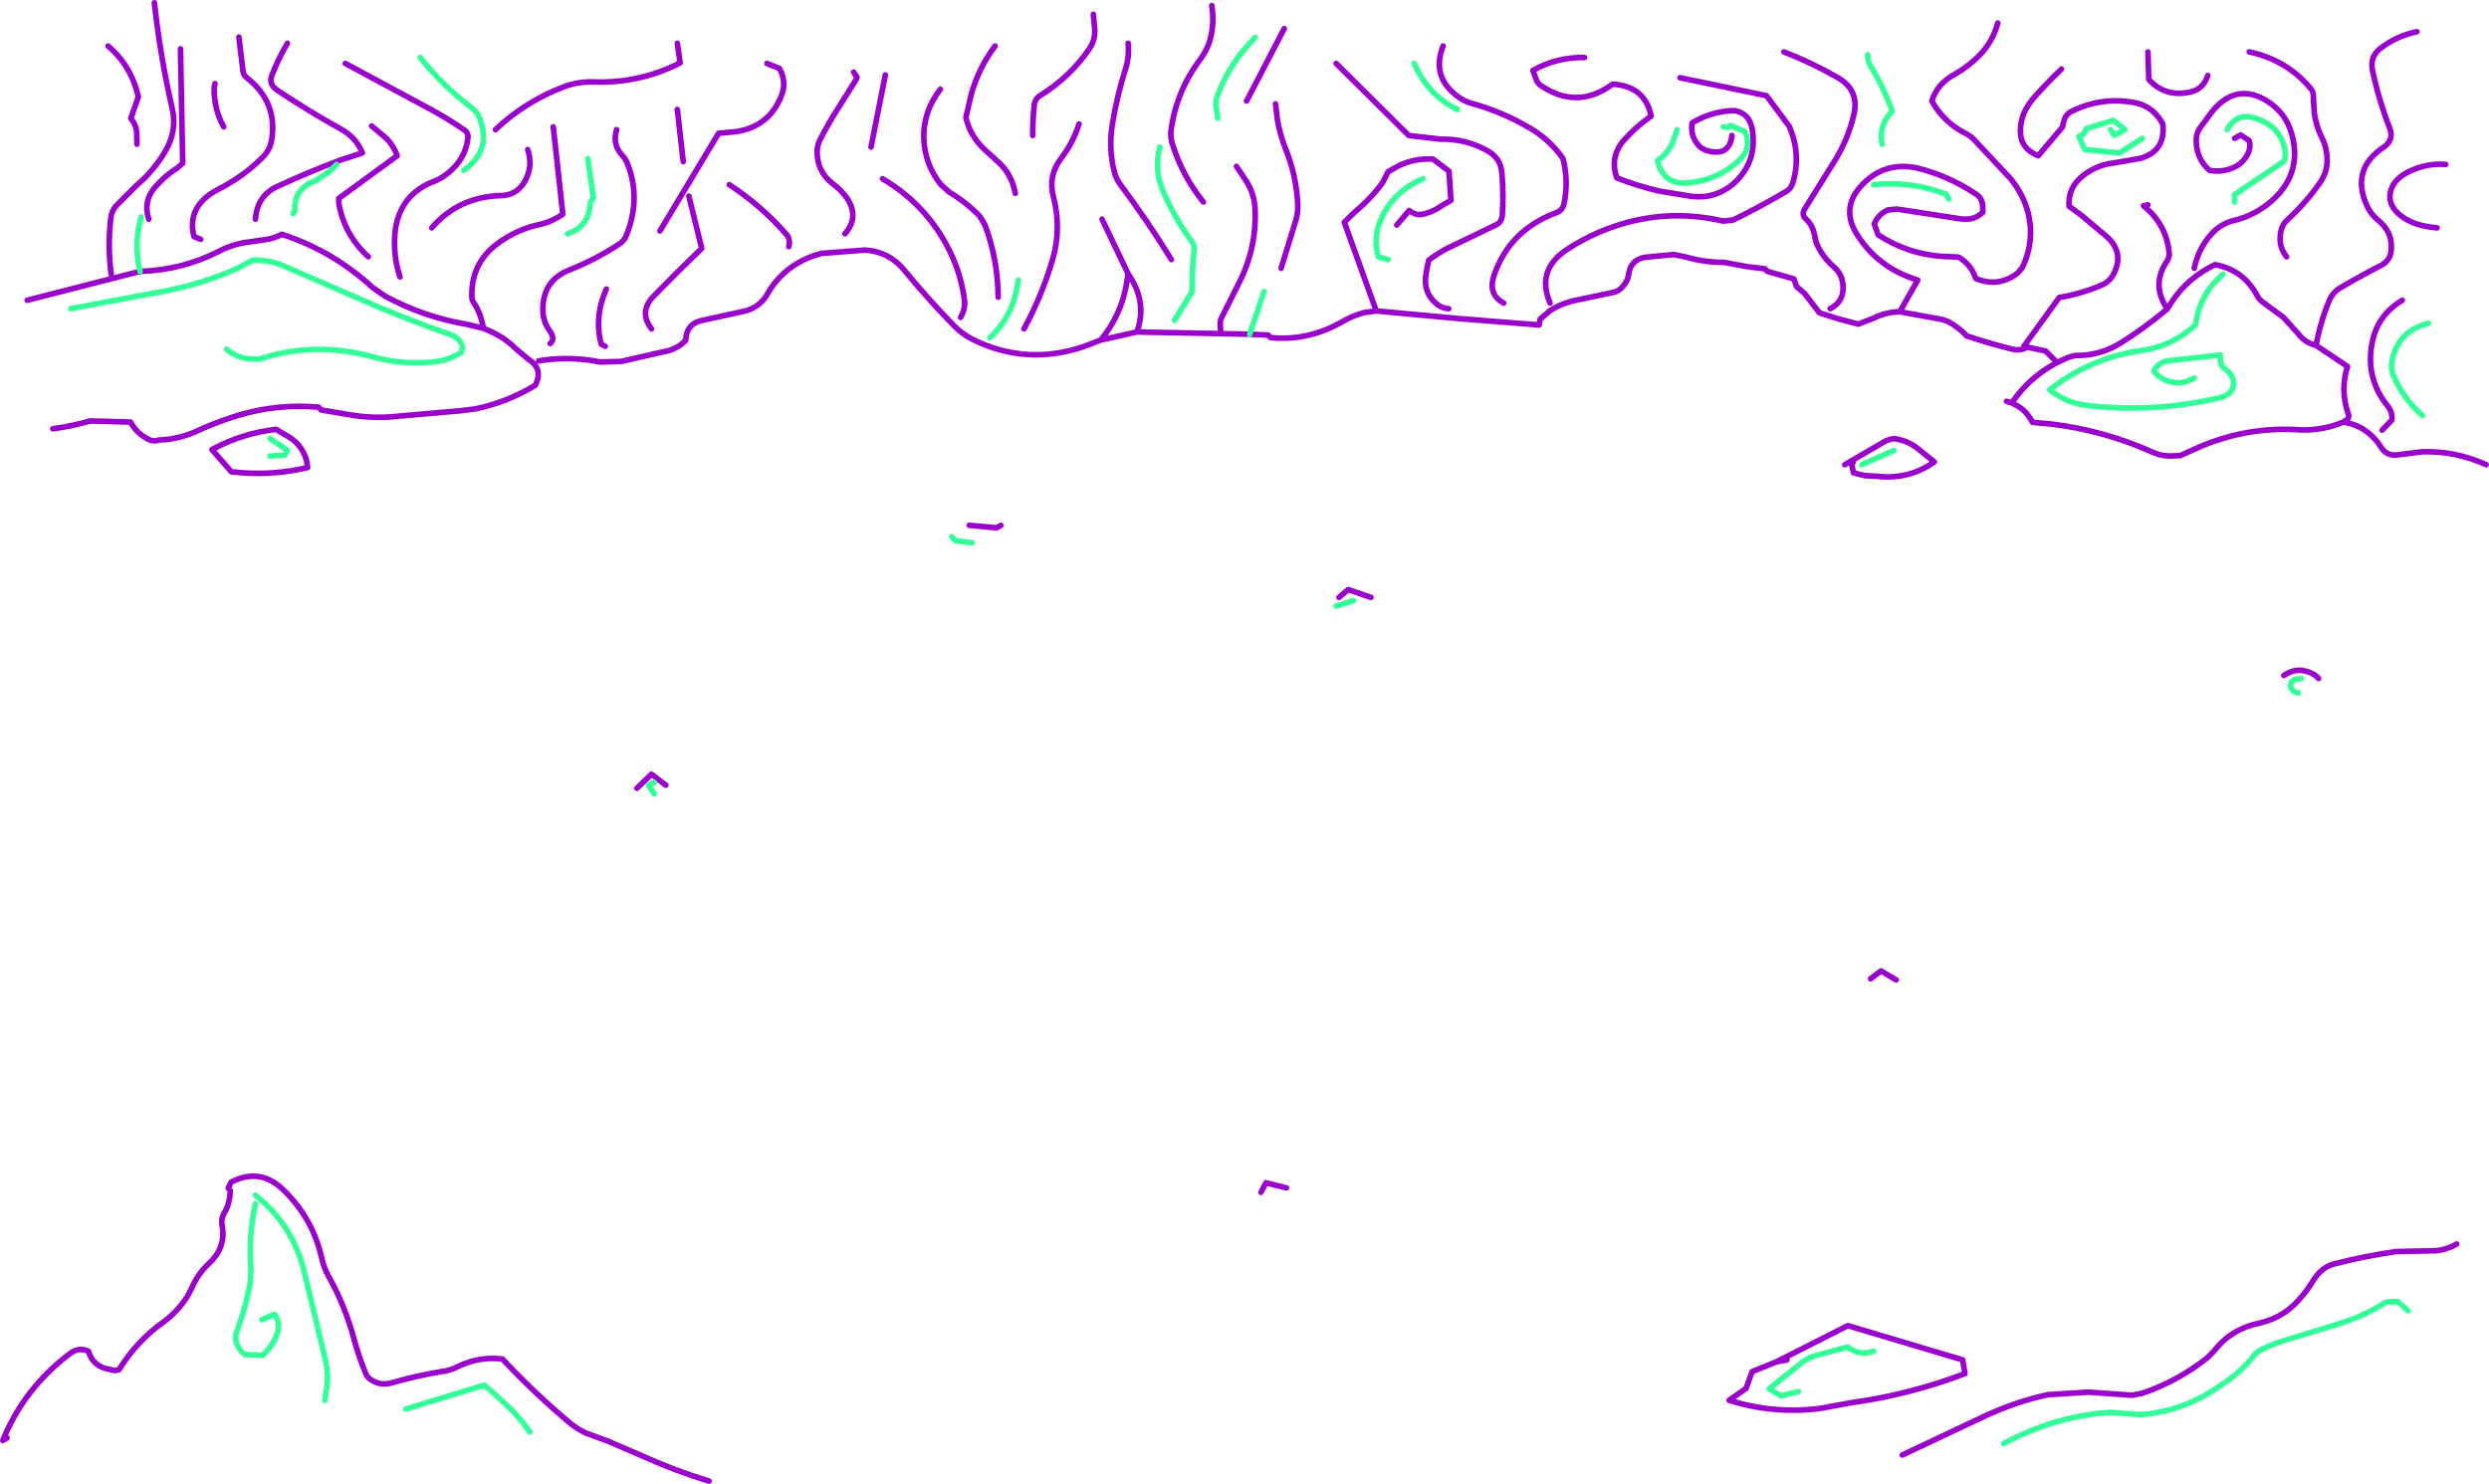 <?xml version="1.0" encoding="UTF-8" standalone="no"?>
<svg xmlns:xlink="http://www.w3.org/1999/xlink" height="264.4px" width="443.35px" xmlns="http://www.w3.org/2000/svg">
  <g transform="matrix(1.0, 0.0, 0.0, 1.0, 27.5, 5.1)">
    <path d="M373.15 4.15 Q379.9 5.6 384.1 10.7 384.55 11.2 384.55 11.9 L384.7 14.55 Q384.9 17.0 386.05 19.35 386.75 20.7 386.95 22.3 387.35 25.15 385.75 27.45 383.2 31.1 379.9 34.1 379.05 34.85 378.8 36.05 378.2 38.7 379.8 40.65 M355.1 31.4 L354.3 31.55 Q358.6 35.05 358.9 40.35 L358.65 41.2 Q355.55 45.55 358.55 49.95 361.3 45.15 366.0 42.6 L367.05 42.05 Q372.2 43.0 374.65 47.75 375.05 48.45 375.85 48.95 L379.25 51.45 381.9 54.4 Q383.05 55.95 385.05 56.45 385.8 52.3 387.4 48.45 387.95 47.1 389.25 46.25 392.9 44.1 396.6 42.2 398.35 41.3 398.45 39.3 398.65 36.15 396.05 34.1 394.8 33.05 394.15 31.65 391.15 25.1 397.05 21.15 399.0 19.85 398.15 17.7 396.2 12.65 395.1 7.45 394.6 4.95 396.55 3.5 399.4 1.3 403.0 0.55 M363.35 42.7 Q364.05 39.25 366.4 36.6 368.2 34.6 370.95 34.05 373.85 33.25 376.35 31.35 382.75 26.35 380.75 18.9 379.7 14.95 376.15 12.8 370.8 9.6 366.55 14.75 L364.4 17.65 Q363.65 18.7 363.7 20.15 363.8 23.25 366.05 25.25 368.4 25.7 370.55 24.65 372.35 23.8 373.1 21.8 373.4 20.95 373.15 19.95 L371.6 18.95 370.55 19.55 M406.6 35.5 Q402.4 35.15 400.1 33.3 397.75 31.4 398.3 29.1 398.8 26.75 401.85 25.35 404.85 23.95 408.15 24.2 M355.1 4.15 L355.25 9.05 Q358.1 12.2 362.4 11.35 364.95 10.9 365.75 8.35 M333.0 56.6 L339.3 47.9 Q343.05 47.3 346.75 45.75 348.25 45.15 349.0 43.7 351.05 39.7 347.4 36.75 L343.3 33.3 341.05 31.65 Q340.85 28.4 343.35 26.35 345.85 24.3 348.95 23.95 L353.6 23.15 Q358.3 21.9 357.75 17.0 356.15 14.0 353.05 13.25 346.9 12.0 341.3 14.85 340.6 15.25 340.25 16.1 340.0 16.75 339.9 17.5 L335.55 22.65 Q332.5 21.4 332.4 18.6 332.3 16.5 333.25 14.55 334.0 13.15 335.1 11.95 337.3 9.5 339.7 7.2 M221.3 35.0 L223.5 32.4 Q224.8 33.5 226.4 32.95 228.1 32.45 229.3 31.55 L230.95 30.6 230.6 25.4 227.75 23.25 Q224.55 23.05 221.6 24.45 L219.75 25.5 218.8 27.4 Q216.7 30.3 213.9 32.6 L211.95 34.5 217.65 50.3 232.15 51.65 246.65 52.8 246.85 51.75 248.6 50.25 Q250.75 48.9 253.2 48.4 L260.1 46.95 Q261.0 46.65 261.65 45.85 262.45 44.9 262.6 43.8 262.9 41.25 265.45 40.75 L270.65 40.25 272.8 40.7 Q276.1 41.65 279.6 41.65 L283.65 42.4 286.9 42.8 287.3 43.25 292.05 44.6 292.5 45.95 293.95 47.2 296.6 50.65 300.1 51.75 303.5 52.65 306.1 51.65 Q308.35 50.5 310.9 50.45 L314.1 44.8 Q307.25 42.75 303.45 36.95 300.3 32.2 303.9 28.15 307.9 23.65 313.8 24.8 319.5 26.15 324.5 29.5 325.5 30.15 325.65 31.4 L325.7 32.7 Q324.15 34.25 321.75 33.9 L310.4 32.15 308.8 32.3 Q307.05 33.1 306.35 34.8 L307.05 36.75 Q312.35 40.2 318.65 40.6 L321.35 40.7 Q323.65 42.05 324.4 44.5 328.35 46.2 331.85 43.6 L332.7 42.6 Q334.45 39.05 334.15 35.05 L333.8 32.95 Q332.85 29.35 330.5 26.6 L324.05 19.7 Q323.4 19.05 322.55 18.65 318.7 16.65 316.6 12.9 317.6 9.75 320.75 8.1 323.1 6.75 325.05 4.8 327.45 2.35 328.35 -1.0 M329.9 66.4 L330.85 66.7 Q334.4 61.45 340.3 58.85 341.15 58.45 342.1 58.25 346.5 58.3 350.1 56.1 354.5 53.35 358.55 49.95 M338.65 59.2 L336.85 57.45 333.6 56.75 Q332.4 57.45 331.1 57.15 327.0 56.15 322.8 54.75 321.55 53.35 319.7 52.3 318.5 51.75 317.2 51.6 L310.9 50.45 M415.35 77.7 Q409.85 75.2 403.95 75.4 L399.1 76.0 Q397.5 75.95 396.7 74.7 394.2 70.75 389.9 70.1 386.4 71.6 382.4 71.5 372.65 70.8 363.8 74.75 L360.8 76.1 358.85 76.15 Q357.35 76.1 356.0 75.5 347.35 71.6 337.85 70.45 L334.55 70.15 Q333.95 69.0 332.9 67.95 L332.0 67.3 330.85 66.7 M389.9 70.1 L390.55 69.65 Q391.0 69.35 390.8 68.7 389.3 64.45 390.65 60.2 L385.05 56.45 M400.4 48.4 Q396.1 51.0 395.1 55.65 393.7 62.15 397.8 67.25 398.7 68.35 398.55 69.75 L396.8 71.55 M379.3 115.25 Q381.95 113.45 384.8 115.15 385.15 115.4 385.5 115.8 M311.35 254.15 L325.85 247.3 Q331.5 244.65 337.3 243.4 L344.45 242.95 352.3 243.5 354.1 243.15 Q360.4 241.0 365.65 236.85 L366.85 235.65 Q369.9 231.65 375.15 230.6 379.1 229.65 381.75 226.75 383.35 225.05 384.55 223.05 386.05 220.65 388.3 220.1 393.7 218.7 399.3 217.9 L406.3 217.75 Q408.3 217.6 410.1 216.55 M248.6 48.9 Q246.1 43.05 251.55 39.4 255.65 36.7 260.15 35.2 269.65 32.0 279.45 34.3 L281.2 34.1 Q286.15 31.7 290.85 28.9 291.5 28.45 291.8 27.6 293.4 22.5 291.2 17.4 L287.15 11.95 271.75 8.75 M290.25 4.15 Q295.3 6.1 299.7 8.65 303.8 10.9 302.7 15.4 301.7 19.65 299.4 23.4 L293.95 32.15 Q293.45 33.0 293.95 33.7 295.4 34.9 295.75 36.95 295.95 38.35 296.75 39.6 297.7 41.2 299.2 42.5 300.8 43.9 300.8 46.2 300.8 48.75 298.5 49.9 M281.0 19.05 Q280.6 22.75 276.75 21.8 275.65 21.5 275.05 20.8 273.55 19.1 273.9 16.8 277.4 14.7 281.4 14.6 284.1 15.05 284.6 17.85 285.6 23.75 281.3 27.6 278.15 30.35 273.9 29.9 L268.05 28.95 Q264.2 28.05 260.5 26.6 259.2 22.9 261.7 19.95 263.85 17.5 266.6 15.6 265.55 10.25 259.75 9.9 253.55 14.45 247.2 10.3 246.55 9.95 246.2 9.25 L245.55 7.45 Q249.85 5.05 254.75 5.15 M229.55 3.1 Q227.35 8.75 232.4 12.25 233.3 12.9 234.4 13.25 240.1 14.8 245.15 17.8 248.6 19.85 250.9 23.15 251.95 27.3 251.05 31.35 250.8 32.4 249.7 32.8 241.4 35.9 238.65 43.9 237.45 47.35 240.35 48.9 M301.1 77.7 L308.15 73.6 Q308.95 73.15 309.85 73.05 312.25 73.35 314.15 74.85 L317.05 77.2 Q312.45 80.45 306.75 79.75 L304.65 79.65 302.65 79.15 302.35 77.7 302.6 77.2 M210.5 6.2 L223.45 19.05 229.15 19.7 Q233.65 19.6 237.5 21.8 239.75 23.05 240.0 25.55 240.35 29.3 240.1 33.15 240.0 34.45 239.1 34.9 L230.0 39.3 Q228.45 40.15 227.0 41.25 L226.75 42.35 226.55 43.5 Q225.85 46.95 228.45 49.1 229.4 49.85 230.55 49.9 M200.7 42.7 L203.35 34.05 Q203.75 32.6 203.65 31.15 203.4 26.25 201.6 21.7 200.55 19.1 200.05 16.35 L199.7 13.4 M194.55 12.9 L201.25 0.0 M186.85 30.9 Q183.05 26.15 181.3 20.45 180.95 19.3 181.1 18.05 182.05 11.1 186.35 5.4 187.3 4.1 187.85 2.6 188.9 -0.55 188.35 -4.1 M156.45 19.05 Q156.45 16.4 156.7 13.8 156.8 12.55 157.75 11.95 163.15 8.6 166.6 3.5 167.6 2.0 167.5 0.1 L167.25 -2.55 M173.45 2.6 Q173.7 4.95 172.95 7.3 171.45 12.05 170.65 17.0 169.9 21.45 171.05 25.75 171.35 26.8 172.0 27.7 176.9 34.25 181.15 41.15 M68.45 59.2 Q73.9 58.3 79.4 59.4 L83.15 59.3 91.7 57.35 Q93.35 56.85 94.65 55.55 94.7 52.75 97.3 52.05 L105.3 50.3 Q107.9 49.55 109.15 47.35 112.3 41.8 118.8 40.05 L126.6 39.45 Q130.85 39.75 133.5 42.95 137.85 48.25 142.5 53.0 143.85 54.4 145.8 55.4 155.35 60.1 165.55 56.65 L168.55 55.5 Q172.3 50.95 173.2 45.25 L173.45 43.7 168.8 33.95 M192.75 24.55 L194.25 26.8 Q195.9 29.2 196.05 32.0 196.4 39.0 193.2 45.3 L190.0 51.7 Q189.7 52.25 190.0 54.35 L195.1 54.45 198.4 54.6 198.8 55.05 Q205.5 55.7 211.45 52.3 213.3 51.2 215.45 50.6 L217.65 50.3 M173.45 43.7 Q176.65 48.3 175.3 53.15 L175.0 54.05 190.0 54.35 M168.55 55.5 L175.0 54.05 M211.0 101.35 L212.65 99.95 216.7 101.35 M305.7 169.3 L307.55 167.9 310.25 169.5 M149.75 3.1 Q146.75 7.1 145.45 11.9 L144.55 15.85 Q145.35 19.25 148.0 21.65 L150.35 23.8 Q152.75 26.0 153.35 29.35 M150.3 47.85 Q150.25 41.15 147.95 35.0 L147.0 33.4 Q144.6 30.95 141.55 29.1 L140.1 27.8 Q137.2 24.2 137.05 19.45 136.95 14.75 140.0 10.8 M130.2 8.25 L127.65 21.1 M123.0 36.55 Q125.6 33.6 123.4 30.25 122.35 28.75 120.85 27.65 118.05 25.5 118.05 21.95 118.05 20.8 118.55 19.85 120.0 16.95 121.75 14.25 L124.95 9.15 125.15 8.65 124.55 7.75 M154.9 53.5 Q158.25 47.3 160.1 40.75 161.55 35.45 160.15 30.0 159.15 26.25 161.45 23.2 163.7 20.25 164.7 17.0 M129.7 26.75 Q138.25 31.8 142.25 40.9 143.75 44.35 144.3 48.35 144.5 49.9 143.6 51.45 M90.05 36.05 L100.5 18.65 103.7 18.35 Q109.35 17.45 111.55 12.3 112.75 9.65 111.35 7.1 L109.1 6.2 M94.2 23.7 L93.15 14.4 M70.5 56.1 Q71.5 55.3 70.35 53.75 69.15 52.05 69.2 49.9 69.25 44.9 73.8 43.05 78.75 41.1 83.15 38.15 L83.85 37.35 Q86.8 30.55 84.3 24.15 84.0 23.3 83.35 22.6 81.5 20.6 82.35 18.0 M60.75 18.0 Q66.05 13.0 72.85 10.4 75.45 9.4 78.25 9.5 86.4 9.8 93.65 6.1 L93.15 2.6 M88.55 53.5 Q86.25 50.5 88.85 47.75 L93.1 43.45 97.5 39.15 95.2 29.85 M102.4 27.8 Q108.15 31.55 112.7 36.8 113.15 37.4 113.1 38.3 L113.0 38.85 M145.15 88.5 L150.0 88.95 150.8 88.5 M38.1 40.65 Q33.8 36.7 32.85 31.1 L32.85 30.25 43.25 22.65 Q42.55 20.7 41.15 19.4 L38.7 17.35 M34.0 6.2 L49.25 14.4 Q52.2 16.0 55.05 17.95 55.95 18.5 55.85 19.45 55.4 23.55 51.7 26.2 50.55 27.0 49.2 27.45 45.1 29.25 43.6 33.15 43.0 34.7 42.85 36.45 42.5 40.5 43.75 44.25 M71.05 17.5 L72.75 33.05 Q70.65 34.55 67.95 35.05 64.95 35.8 62.3 37.5 56.35 41.15 56.55 47.8 56.55 48.35 56.9 48.85 58.15 50.7 58.6 53.4 59.65 53.8 60.7 54.35 62.7 55.35 64.4 57.05 L66.6 58.9 Q69.35 60.6 67.85 63.55 62.8 66.6 57.2 67.75 L54.4 68.1 43.5 69.05 Q39.6 69.5 35.7 68.95 L29.7 67.95 29.25 67.45 Q22.0 66.8 14.95 68.9 11.35 70.0 7.9 71.55 4.5 73.2 0.8 73.3 0.0 73.6 -0.8 73.3 -3.1 72.25 -4.25 70.1 L-11.45 69.9 Q-14.7 70.85 -18.1 71.3 M49.4 35.5 Q54.2 29.95 61.75 29.75 64.55 29.7 66.0 27.2 67.5 24.45 66.5 21.55 M18.0 33.95 Q18.3 29.75 21.95 28.1 27.45 25.55 33.2 23.4 L37.05 22.15 Q35.9 19.3 33.05 17.8 27.3 14.6 21.85 10.95 20.35 9.9 20.9 8.4 22.05 5.4 23.7 2.6 M4.65 3.6 L5.05 24.0 4.1 24.8 Q1.85 26.25 0.15 28.2 -2.05 30.75 -1.0 33.95 M-7.7 43.75 Q-8.35 38.75 -7.75 33.65 -7.6 32.5 -6.8 31.55 L-3.15 27.9 Q0.0 25.25 2.05 21.65 4.05 18.1 3.2 14.35 1.05 5.0 0.0 -4.6 M12.35 17.5 Q10.6 14.35 10.65 10.65 10.65 10.2 10.8 9.8 M8.25 37.55 L7.05 37.05 Q5.7 31.65 11.25 28.7 16.0 26.3 19.4 22.8 20.55 21.6 20.85 20.05 22.1 13.15 16.4 8.7 15.9 8.3 15.8 7.7 L15.05 1.5 M58.6 53.4 L55.7 52.7 Q48.0 51.4 41.15 47.7 L38.9 46.15 Q31.8 39.6 22.7 36.65 21.25 37.45 19.4 37.65 L15.9 38.15 Q13.5 38.6 11.35 39.75 4.8 43.05 -2.55 43.25 L-22.65 48.4 M23.35 72.4 Q26.25 73.9 27.1 76.95 L27.3 78.2 Q20.6 79.8 13.7 78.95 L10.25 75.0 Q15.75 72.05 21.7 71.4 L23.35 72.4 M80.3 56.6 L79.6 56.25 Q78.3 51.35 80.5 46.4 M85.95 135.35 L88.55 132.85 91.1 134.8 M-26.25 251.1 L-27.0 251.55 Q-23.2 242.2 -15.0 236.05 -13.5 234.9 -11.75 235.65 -11.05 238.0 -8.8 238.7 L-7.1 239.1 -6.3 238.95 Q-3.15 233.85 1.55 230.5 4.15 228.6 5.9 225.85 L6.65 224.4 Q7.75 221.8 9.9 219.85 12.8 217.05 12.05 213.15 11.85 212.1 12.4 211.1 13.5 209.3 13.5 207.0 L13.15 206.6 13.65 205.55 Q18.7 202.9 22.8 206.75 28.25 211.9 29.85 219.25 30.2 220.75 30.95 222.15 33.95 227.5 35.55 233.45 36.4 236.65 37.7 239.75 37.9 240.25 38.4 240.6 40.15 241.9 42.25 241.3 46.55 240.05 51.05 239.3 52.65 239.15 54.15 238.35 57.9 236.55 62.0 237.05 67.8 243.25 74.15 248.55 75.4 249.55 76.9 250.25 L80.85 251.7 87.1 254.4 Q92.75 256.95 98.8 258.8 M288.9 237.55 L284.6 239.3 283.5 242.3 280.5 244.4 Q288.5 246.9 296.7 245.85 L302.15 244.85 Q312.65 243.4 322.5 239.65 L322.1 237.2 301.65 231.1 288.9 237.55 290.8 237.2 M197.1 207.35 L198.0 205.65 201.65 206.55 M-8.25 3.1 Q-4.6 6.2 -3.2 10.85 L-2.85 12.15 -4.2 16.0 Q-3.35 16.95 -3.15 18.4 L-3.1 20.6" fill="none" stroke="#9900cc" stroke-linecap="round" stroke-linejoin="round" stroke-width="1.0"/>
    <path d="M369.2 18.0 Q370.95 14.9 374.15 15.95 378.6 17.25 379.5 21.55 379.75 22.6 379.3 23.65 L370.5 29.6 370.55 30.9 M348.45 18.0 L349.15 19.0 351.0 18.0 348.95 16.35 344.15 17.8 343.65 18.75 342.8 19.2 343.85 21.55 350.05 22.15 354.1 19.55 M368.5 43.75 Q364.85 46.75 363.8 51.5 L363.55 52.8 Q359.7 56.35 354.65 57.25 345.1 58.45 337.6 64.35 340.55 66.75 344.35 67.15 356.7 68.55 368.55 65.6 L369.7 64.9 Q371.45 62.5 368.65 60.5 368.15 60.15 368.05 59.5 L368.0 58.65 M368.0 58.15 L358.6 59.2 Q356.95 59.45 356.15 61.05 L356.5 61.45 Q357.8 62.8 359.8 63.05 361.6 63.3 363.35 62.25 M405.05 52.5 Q399.5 53.95 398.55 59.35 398.3 60.8 399.05 62.35 400.8 66.1 404.0 68.95 M382.4 115.8 L381.25 115.95 Q380.65 116.25 380.55 116.8 380.4 117.35 380.8 117.8 381.15 118.25 381.9 118.35 M329.4 252.1 Q338.4 247.25 348.3 246.55 L353.8 246.95 Q361.1 246.4 367.4 242.2 L369.0 241.1 Q371.9 239.1 373.95 236.45 374.55 235.7 375.45 235.3 377.35 234.35 379.4 233.75 L388.5 230.95 Q393.3 229.6 397.5 226.9 L399.55 226.8 401.45 228.45 M305.2 4.65 Q305.15 5.7 305.55 6.4 307.95 10.3 309.55 14.7 307.05 17.3 307.75 20.6 M319.6 30.35 L319.15 29.5 Q312.9 27.1 306.25 27.8 M279.45 17.5 L280.35 17.6 280.75 17.25 283.3 18.35 Q284.65 21.15 282.35 23.4 278.9 26.7 273.95 27.4 268.85 28.25 267.75 23.5 269.55 22.3 270.45 20.25 L271.25 18.0 M304.15 77.7 L309.85 75.15 M224.4 6.2 Q226.45 11.05 230.85 13.75 L232.1 14.4 M225.95 26.75 Q220.9 28.9 218.65 33.6 216.95 37.05 218.05 40.7 L219.75 41.15 M196.1 1.55 Q191.5 6.15 189.35 11.95 189.0 12.85 189.1 13.85 L189.4 15.95 M181.7 52.0 L184.85 46.85 Q184.8 43.0 185.2 39.4 185.3 38.6 184.75 37.9 181.7 33.7 179.6 28.8 178.05 25.1 179.1 21.1 M195.1 54.45 L197.65 46.85 M210.5 102.9 L213.6 101.9 M148.8 55.1 Q152.65 51.55 153.6 46.35 L153.9 44.8 M142.05 90.55 L142.75 91.25 145.65 91.6 M47.35 5.15 Q51.45 10.3 56.7 14.25 57.5 14.85 57.9 15.9 60.2 21.7 55.1 25.25 M73.6 36.55 Q76.95 35.45 77.55 32.05 L77.65 31.0 78.2 30.15 77.2 23.15 M-14.9 49.9 L2.15 46.7 Q8.6 45.45 14.8 42.7 L17.55 41.25 Q20.25 41.15 22.85 42.2 L35.75 47.8 Q44.15 51.55 52.85 54.55 54.6 55.2 54.9 56.95 L54.6 57.75 Q52.75 58.85 50.75 59.25 44.95 60.1 39.15 58.55 28.6 55.6 18.65 58.9 L16.45 58.8 Q14.4 58.45 12.85 57.1 M24.7 32.95 L25.05 32.45 Q24.75 28.6 28.6 27.15 L31.25 25.4 32.45 24.2 M20.6 73.05 L23.7 75.15 23.2 76.0 20.6 76.15 M89.05 134.3 L88.0 134.8 89.05 136.35 M44.8 245.95 L58.75 241.7 59.85 242.6 63.65 246.1 65.35 248.0 66.9 250.05 M18.0 209.4 Q16.75 215.0 17.2 220.85 L17.1 223.25 Q16.3 227.8 14.65 232.25 14.25 233.35 14.7 234.4 15.25 235.6 16.1 236.25 L19.3 236.4 Q21.0 234.75 21.8 232.75 22.6 230.85 21.4 229.05 L19.15 230.05 M18.0 207.85 Q24.65 213.2 26.65 221.35 L30.45 237.15 Q30.95 239.35 30.8 241.4 L30.35 244.4 M292.85 242.85 L289.7 243.6 287.65 242.35 292.8 238.2 Q294.4 236.75 296.4 236.3 L301.6 234.9 Q303.75 236.55 306.25 235.65 M-2.55 43.25 Q-3.45 39.6 -2.85 35.75 L-2.35 33.55" fill="none" stroke="#33ff99" stroke-linecap="round" stroke-linejoin="round" stroke-width="1.0"/>
  </g>
</svg>
